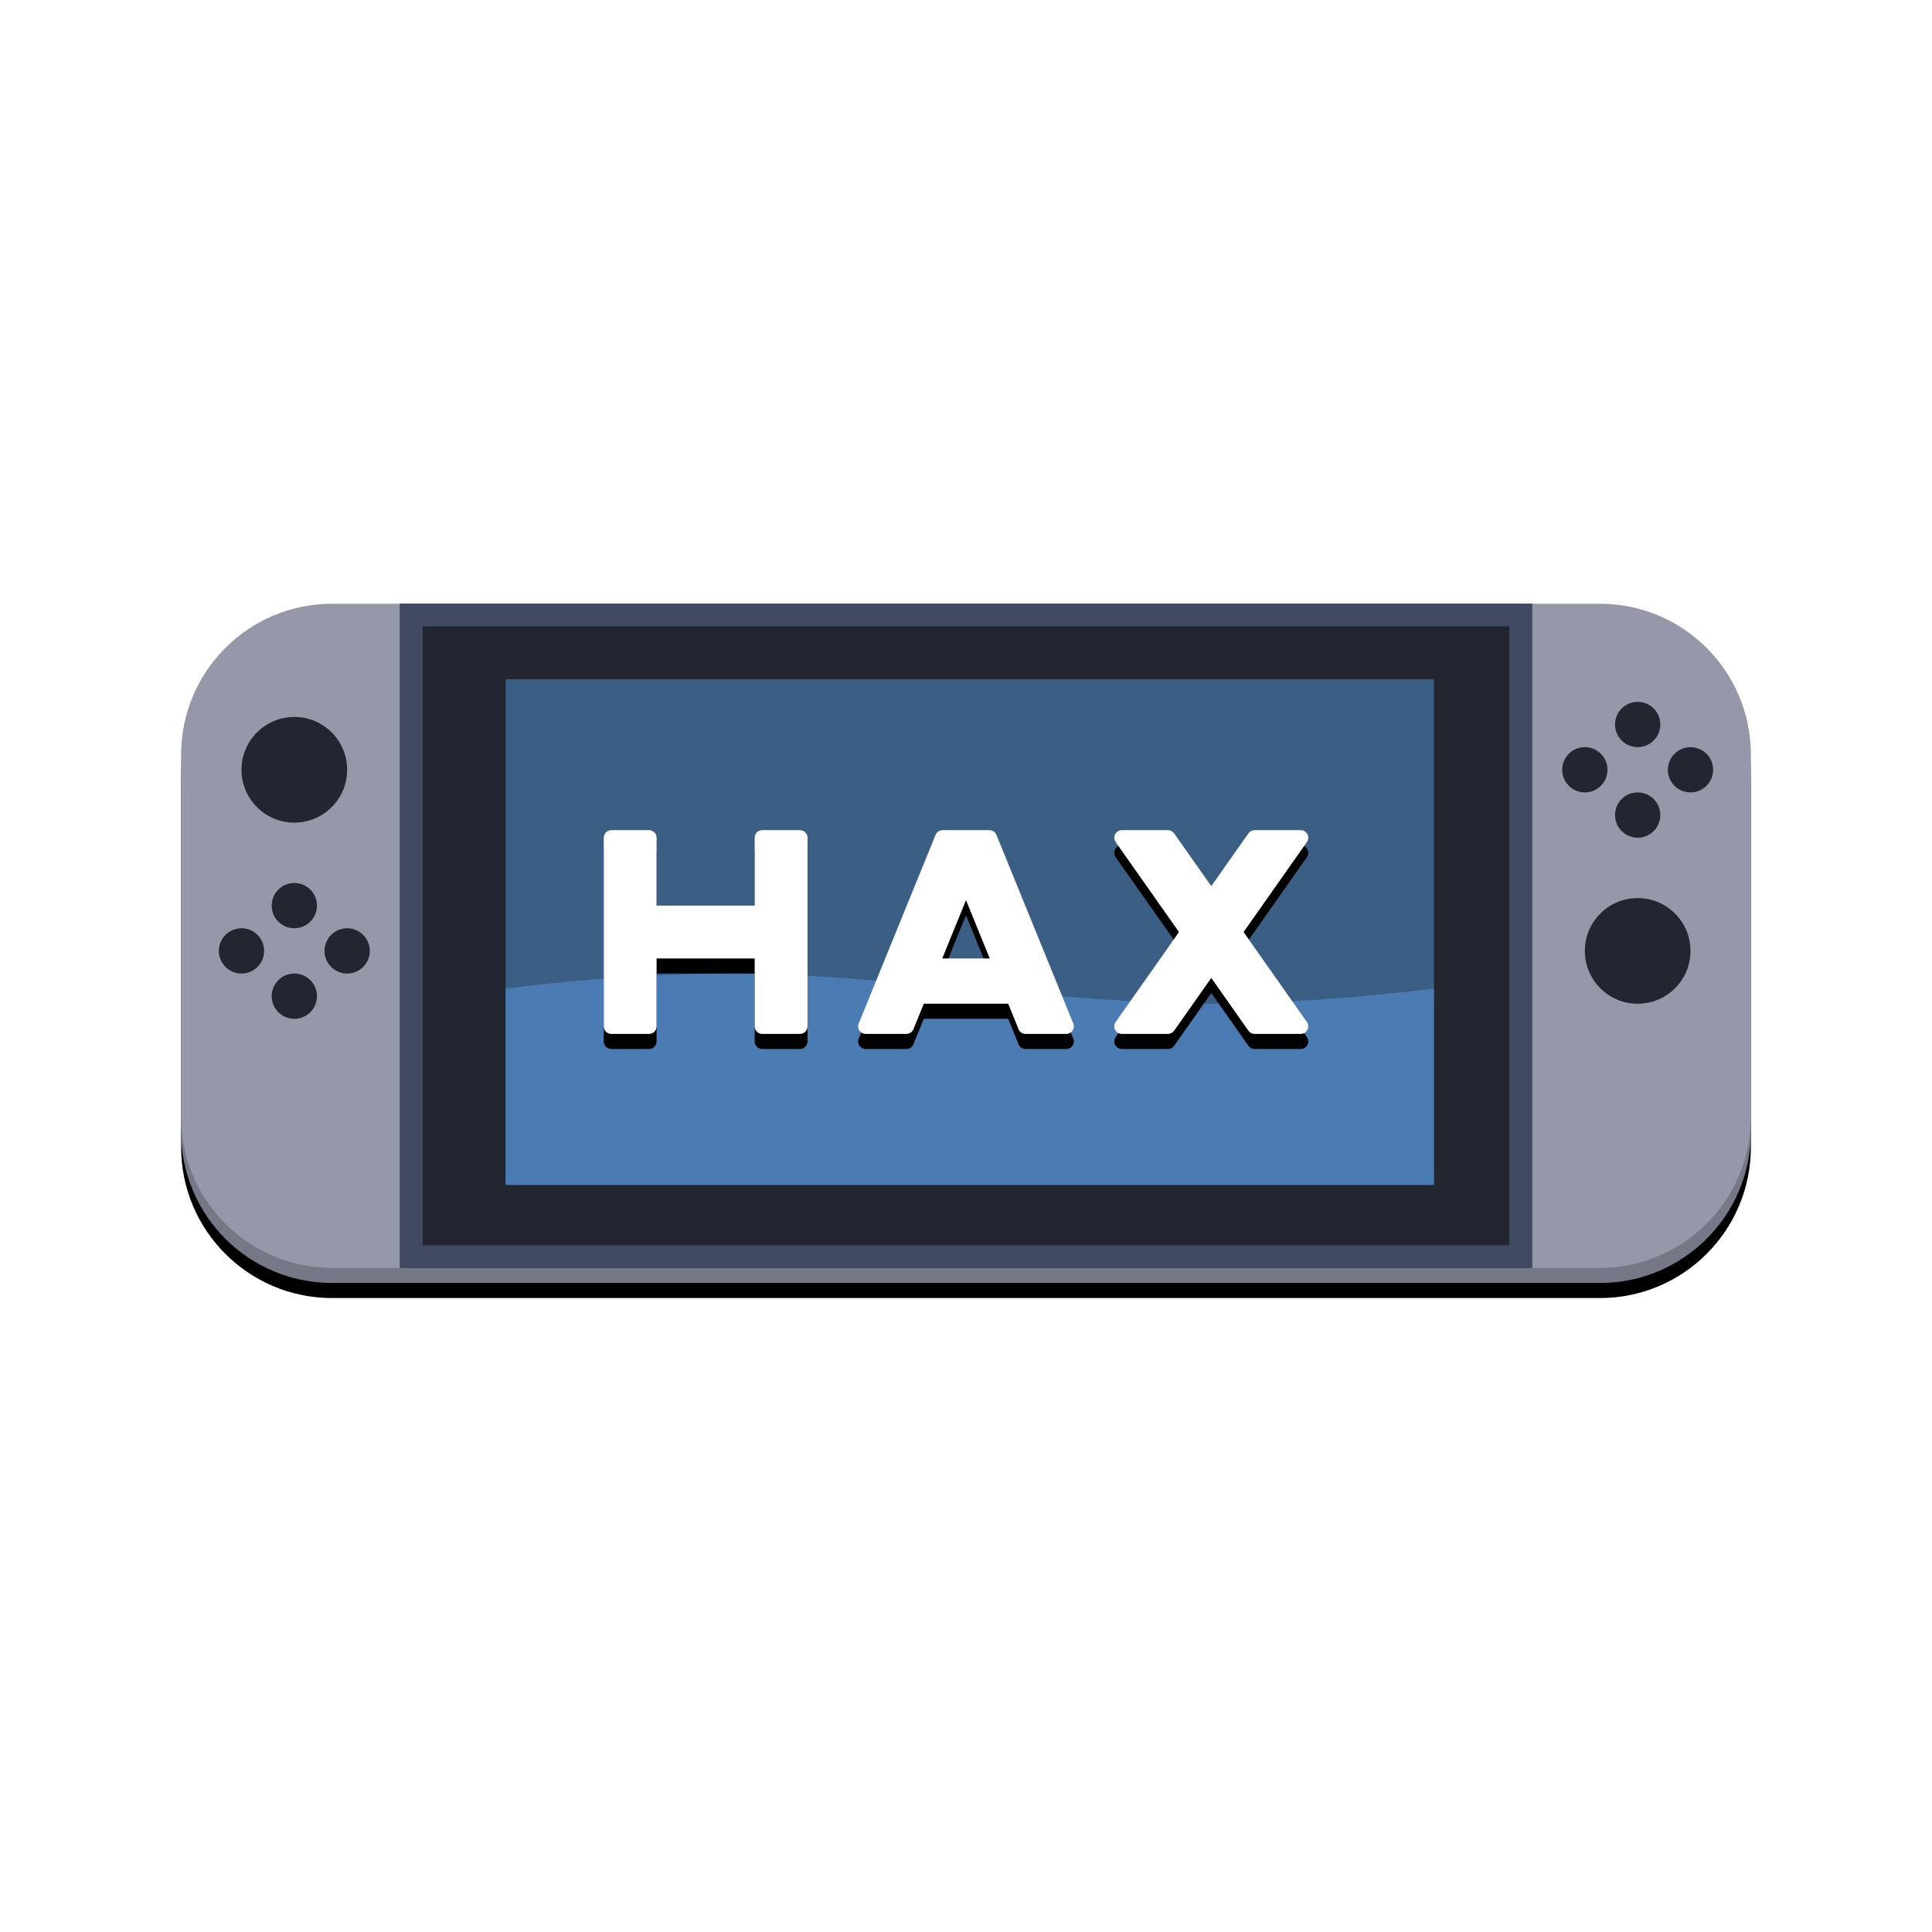 <svg xmlns="http://www.w3.org/2000/svg" width="256" height="256" viewBox="0 0 256 256" xmlns:xlink="http://www.w3.org/1999/xlink" style="background:#ced5dd">
  <defs>
    <path id="b" d="M44,82 L128,82 L212,82 C223.046,82 232,90.954 232,102 L232,150 C232,161.046 223.046,170 212,170 L128,170 L44,170 C32.954,170 24,161.046 24,150 L24,102 C24,90.954 32.954,82 44,82 Z"/>
    <filter id="a" width="112.5%" height="129.5%" x="-6.2%" y="-12.5%" filterUnits="objectBoundingBox">
      <feOffset dy="2" in="SourceAlpha" result="shadowOffsetOuter1"/>
      <feGaussianBlur stdDeviation="4" in="shadowOffsetOuter1" result="shadowBlurOuter1"/>
      <feColorMatrix values="0 0 0 0 0.294 0 0 0 0 0.314 0 0 0 0 0.376 0 0 0 0.5 0" in="shadowBlurOuter1"/>
    </filter>
    <polygon id="c" points="53 80 203 80 203 168 53 168"/>
    <path id="e" d="M1,-2.27373675e-13 L6,-2.2903901e-13 C6.552,-2.29140463e-13 7,0.448 7,1 L7,10 L20,10 L20,1 C20,0.448 20.448,-2.13341556e-13 21,-2.31592523e-13 L26,-2.27373675e-13 C26.552,-2.29437238e-13 27,0.448 27,1 L27,26 C27,26.552 26.552,27 26,27 L21,27 C20.448,27 20,26.552 20,26 L20,17 L7,17 L7,26 C7,26.552 6.552,27 6,27 L1,27 C0.448,27 1.84808747e-13,26.552 1.84741111e-13,26 L1.84741111e-13,1 C1.84673476e-13,0.448 0.448,-2.27272222e-13 1,-2.27373675e-13 Z"/>
    <filter id="d" width="107.4%" height="114.8%" x="-3.7%" y="-3.7%" filterUnits="objectBoundingBox">
      <feOffset dy="2" in="SourceAlpha" result="shadowOffsetOuter1"/>
      <feColorMatrix values="0 0 0 0 0.231 0 0 0 0 0.369 0 0 0 0 0.522 0 0 0 1 0" in="shadowOffsetOuter1"/>
    </filter>
    <path id="g" d="M68.647,0 L74.761,1.33226763e-15 C75.086,1.27248577e-15 75.391,0.158 75.578,0.425 L80.5,7.418 L85.422,0.425 C85.609,0.158 85.914,2.8182646e-16 86.239,2.22044605e-16 L92.353,-4.4408921e-16 C92.906,1.41656731e-15 93.353,0.448 93.353,1 C93.353,1.206 93.29,1.407 93.171,1.575 L84.78,13.5 L93.171,25.425 C93.489,25.876 93.38,26.5 92.929,26.818 C92.76,26.936 92.559,27 92.353,27 L86.239,27 C85.914,27 85.609,26.842 85.422,26.575 L80.5,19.582 L75.578,26.575 C75.391,26.842 75.086,27 74.761,27 L68.647,27 C68.094,27 67.647,26.552 67.647,26 C67.647,25.794 67.71,25.593 67.829,25.425 L76.22,13.5 L67.829,1.575 C67.511,1.124 67.62,0.5 68.071,0.182 C68.24,0.064 68.441,-2.9522185e-16 68.647,-3.33066907e-16 Z"/>
    <filter id="f" width="107.3%" height="114.8%" x="-3.6%" y="-3.7%" filterUnits="objectBoundingBox">
      <feOffset dy="2" in="SourceAlpha" result="shadowOffsetOuter1"/>
      <feColorMatrix values="0 0 0 0 0.231 0 0 0 0 0.369 0 0 0 0 0.522 0 0 0 1 0" in="shadowOffsetOuter1"/>
    </filter>
    <path id="i" d="M61.292,27 L55.893,27 C55.486,27 55.12,26.754 54.967,26.377 L53.591,23 L42.409,23 L41.033,26.377 C40.88,26.754 40.514,27 40.107,27 L34.708,27 C34.156,27 33.708,26.552 33.708,26 C33.708,25.871 33.733,25.743 33.782,25.623 L43.967,0.623 C44.12,0.246 44.486,1.01896904e-15 44.893,2.22044605e-16 L51.107,1.33226763e-15 C51.514,1.25757956e-15 51.88,0.246 52.033,0.623 L62.218,25.623 C62.427,26.134 62.181,26.718 61.669,26.926 C61.55,26.975 61.421,27 61.292,27 Z M51.147,17 L48,9.277 L44.853,17 L51.147,17 Z"/>
    <filter id="h" width="106.8%" height="114.8%" x="-3.4%" y="-3.7%" filterUnits="objectBoundingBox">
      <feOffset dy="2" in="SourceAlpha" result="shadowOffsetOuter1"/>
      <feColorMatrix values="0 0 0 0 0.231 0 0 0 0 0.369 0 0 0 0 0.522 0 0 0 1 0" in="shadowOffsetOuter1"/>
    </filter>
  </defs>
  <g fill="none" fill-rule="evenodd">
    <use fill="black" filter="url(#a)" xlink:href="#b"/>
    <use fill="#747887" xlink:href="#b"/>
    <path fill="#9498A8" d="M44,80 L128,80 L212,80 C223.046,80 232,88.954 232,100 L232,148 C232,159.046 223.046,168 212,168 L128,168 L44,168 C32.954,168 24,159.046 24,148 L24,100 C24,88.954 32.954,80 44,80 Z"/>
    <use fill="#232631" xlink:href="#c"/>
    <path stroke="#424A63" stroke-width="3" d="M54.5,81.5 L54.5,166.5 L201.5,166.5 L201.5,81.5 L54.5,81.5 Z"/>
    <rect width="123" height="67" x="67" y="90" fill="#3B5E85"/>
    <circle cx="39" cy="102" r="7" fill="#232631"/>
    <circle cx="217" cy="126" r="7" fill="#232631"/>
    <path fill="#232631" d="M32 129C33.657 129 35 127.657 35 126 35 124.343 33.657 123 32 123 30.343 123 29 124.343 29 126 29 127.657 30.343 129 32 129zM39 135C40.657 135 42 133.657 42 132 42 130.343 40.657 129 39 129 37.343 129 36 130.343 36 132 36 133.657 37.343 135 39 135zM46 129C44.343 129 43 127.657 43 126 43 124.343 44.343 123 46 123 47.657 123 49 124.343 49 126 49 127.657 47.657 129 46 129zM39 123C37.343 123 36 121.657 36 120 36 118.343 37.343 117 39 117 40.657 117 42 118.343 42 120 42 121.657 40.657 123 39 123zM224 105C222.343 105 221 103.657 221 102 221 100.343 222.343 99 224 99 225.657 99 227 100.343 227 102 227 103.657 225.657 105 224 105zM217 99C215.343 99 214 97.657 214 96 214 94.343 215.343 93 217 93 218.657 93 220 94.343 220 96 220 97.657 218.657 99 217 99zM217 111C215.343 111 214 109.657 214 108 214 106.343 215.343 105 217 105 218.657 105 220 106.343 220 108 220 109.657 218.657 111 217 111zM210 105C208.343 105 207 103.657 207 102 207 100.343 208.343 99 210 99 211.657 99 213 100.343 213 102 213 103.657 211.657 105 210 105z"/>
    <path fill="#4A7CB3" d="M67,131 C77.333,129.667 87.667,129 98,129 C113.5,129 144.5,133 159,133 C168.667,133 179,132.333 190,131 L190,157 L67,157 L67,131 Z"/>
    <g transform="translate(80 110)">
      <use fill="black" filter="url(#d)" xlink:href="#e"/>
      <use fill="#FFFFFF" xlink:href="#e"/>
      <g fill-rule="nonzero">
        <use fill="black" filter="url(#f)" xlink:href="#g"/>
        <use fill="#FFFFFF" fill-rule="evenodd" xlink:href="#g"/>
      </g>
      <g fill-rule="nonzero">
        <use fill="black" filter="url(#h)" xlink:href="#i"/>
        <use fill="#FFFFFF" fill-rule="evenodd" xlink:href="#i"/>
      </g>
    </g>
  </g>
</svg>
